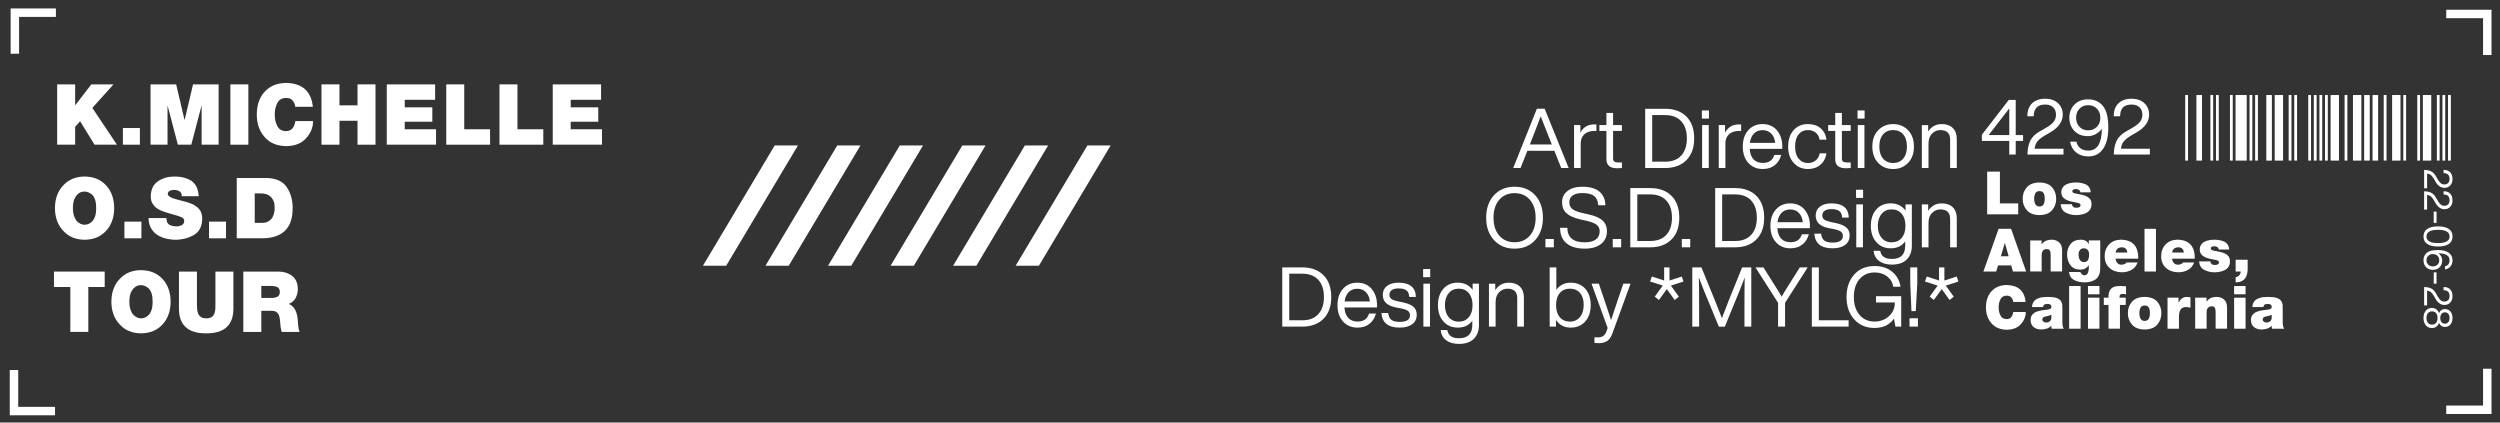 <?xml version="1.0" encoding="UTF-8"?>
<svg id="uuid-c2258de2-4ffd-4943-9711-42bc5e330933" data-name="Layer 1" xmlns="http://www.w3.org/2000/svg" viewBox="0 0 1923 325.02">
  <rect x="0" y="0" width="1923" height="325.02" fill="#333333" stroke="none"/>
  <defs>
    <style>
      .uuid-817cf4ed-3841-4614-a261-f9022c495484 {
        fill: #fff;
        stroke-width: 0px;
      }

           .st4{fill:#FFFFFF;}
	.st3{fill:#FFFFFF;}
    </style>
  </defs>
  <g>
    <polygon class="st4" points="558.57 204.42 540.69 204.42 595.89 111.89 613.77 111.89 558.57 204.42"/>
    <polygon class="st4" points="606.68 204.42 588.8 204.42 644 111.89 661.88 111.89 606.68 204.42"/>
    <polygon class="st4" points="654.78 204.42 636.91 204.42 692.11 111.89 709.99 111.89 654.78 204.42"/>
    <polygon class="st4" points="702.89 204.42 685.01 204.42 740.22 111.89 758.09 111.89 702.89 204.42"/>
    <polygon class="st4" points="751 204.42 733.12 204.42 788.32 111.89 806.2 111.89 751 204.42"/>
    <polygon class="st4" points="799.11 204.42 781.23 204.42 836.43 111.89 854.31 111.89 799.11 204.42"/>
  </g>
  <polygon class="uuid-817cf4ed-3841-4614-a261-f9022c495484" points="43 6.5 43 13 14.68 13 14.68 41.32 8.18 41.32 8.18 6.5 43 6.5"/>
  <polygon class="uuid-817cf4ed-3841-4614-a261-f9022c495484" points="1881.65 7.5 1881.65 14 1909.97 14 1909.97 42.32 1916.47 42.32 1916.47 7.5 1881.65 7.5"/>
  <polygon class="uuid-817cf4ed-3841-4614-a261-f9022c495484" points="42.33 319.44 42.33 312.95 14.01 312.95 14.01 284.62 7.51 284.62 7.51 319.44 42.33 319.44"/>
  <polygon class="uuid-817cf4ed-3841-4614-a261-f9022c495484" points="1881.65 318.44 1881.65 311.95 1909.97 311.95 1909.97 283.62 1916.47 283.62 1916.47 318.44 1881.65 318.44"/>
  <g>
    <rect class="uuid-817cf4ed-3841-4614-a261-f9022c495484" x="1680.87" y="73.09" width="2.15" height="50.44"/>
    <rect class="uuid-817cf4ed-3841-4614-a261-f9022c495484" x="1689.48" y="73.09" width="4.3" height="50.44"/>
    <rect class="uuid-817cf4ed-3841-4614-a261-f9022c495484" x="1700.23" y="73.09" width="2.15" height="50.44"/>
    <rect class="uuid-817cf4ed-3841-4614-a261-f9022c495484" x="1704.53" y="73.09" width="2.15" height="50.44"/>
    <rect class="uuid-817cf4ed-3841-4614-a261-f9022c495484" x="1715.28" y="73.09" width="2.15" height="50.44"/>
    <rect class="uuid-817cf4ed-3841-4614-a261-f9022c495484" x="1719.58" y="73.09" width="8.6" height="50.44"/>
    <rect class="uuid-817cf4ed-3841-4614-a261-f9022c495484" x="1730.34" y="73.09" width="2.15" height="50.44"/>
    <rect class="uuid-817cf4ed-3841-4614-a261-f9022c495484" x="1734.64" y="73.09" width="2.15" height="50.44"/>
    <rect class="uuid-817cf4ed-3841-4614-a261-f9022c495484" x="1743.24" y="73.09" width="4.3" height="50.44"/>
    <rect class="uuid-817cf4ed-3841-4614-a261-f9022c495484" x="1749.69" y="73.09" width="6.45" height="50.44"/>
    <rect class="uuid-817cf4ed-3841-4614-a261-f9022c495484" x="1760.44" y="73.09" width="2.15" height="50.44"/>
    <rect class="uuid-817cf4ed-3841-4614-a261-f9022c495484" x="1764.74" y="73.09" width="2.15" height="50.44"/>
    <rect class="uuid-817cf4ed-3841-4614-a261-f9022c495484" x="1775.5" y="73.09" width="2.15" height="50.44"/>
    <rect class="uuid-817cf4ed-3841-4614-a261-f9022c495484" x="1779.8" y="73.09" width="2.15" height="50.44"/>
    <rect class="uuid-817cf4ed-3841-4614-a261-f9022c495484" x="1784.1" y="73.09" width="2.15" height="50.44"/>
    <rect class="uuid-817cf4ed-3841-4614-a261-f9022c495484" x="1788.4" y="73.09" width="2.15" height="50.44"/>
    <rect class="uuid-817cf4ed-3841-4614-a261-f9022c495484" x="1792.7" y="73.09" width="6.45" height="50.44"/>
    <rect class="uuid-817cf4ed-3841-4614-a261-f9022c495484" x="1803.45" y="73.09" width="2.15" height="50.44"/>
    <rect class="uuid-817cf4ed-3841-4614-a261-f9022c495484" x="1809.91" y="73.09" width="6.45" height="50.44"/>
    <rect class="uuid-817cf4ed-3841-4614-a261-f9022c495484" x="1818.51" y="73.09" width="4.3" height="50.44"/>
    <rect class="uuid-817cf4ed-3841-4614-a261-f9022c495484" x="1824.96" y="73.09" width="4.3" height="50.44"/>
    <rect class="uuid-817cf4ed-3841-4614-a261-f9022c495484" x="1833.56" y="73.09" width="2.15" height="50.44"/>
    <rect class="uuid-817cf4ed-3841-4614-a261-f9022c495484" x="1840.01" y="73.09" width="6.45" height="50.44"/>
    <rect class="uuid-817cf4ed-3841-4614-a261-f9022c495484" x="1848.62" y="73.09" width="2.15" height="50.44"/>
    <rect class="uuid-817cf4ed-3841-4614-a261-f9022c495484" x="1859.37" y="73.09" width="2.15" height="50.44"/>
    <rect class="uuid-817cf4ed-3841-4614-a261-f9022c495484" x="1863.67" y="73.09" width="6.45" height="50.44"/>
    <rect class="uuid-817cf4ed-3841-4614-a261-f9022c495484" x="1874.42" y="73.09" width="2.15" height="50.44"/>
    <rect class="uuid-817cf4ed-3841-4614-a261-f9022c495484" x="1878.72" y="73.09" width="2.15" height="50.44"/>
    <rect class="uuid-817cf4ed-3841-4614-a261-f9022c495484" x="1883.03" y="73.09" width="2.15" height="50.44"/>
  </g>
  <g>
    <path class="st3" d="M43.97,64.9h13.83v16h.12l12.33-16h17.07l-16.3,18.09,18.94,28.31h-17.25l-11.1-18.06-3.81,4.35v13.71h-13.83v-46.4Z"/>
    <path class="st3" d="M94.53,98.48h13.07v12.82h-13.07v-12.82Z"/>
    <path class="st3" d="M115.79,64.9h19.71l6.43,27.3h.12l6.43-27.3h19.68v46.4h-13.07v-29.77h-.15l-7.79,29.77h-10.34l-7.82-29.77h-.12v29.77h-13.07v-46.4Z"/>
    <path class="st3" d="M177.21,64.9h13.83v46.4h-13.83v-46.4Z"/>
    <path class="st3" d="M227.15,82.18c-.04-.49-.16-1.12-.37-1.91-.25-.74-.63-1.47-1.14-2.2-.49-.83-1.21-1.51-2.15-2.04-.92-.47-2.11-.7-3.57-.7-3.15.08-5.38,1.43-6.67,4.04-1.31,2.55-1.95,5.45-1.91,8.72-.04,3.27.59,6.17,1.91,8.72,1.29,2.65,3.52,4,6.67,4.04,2.3,0,4.02-.75,5.17-2.26,1.09-1.44,1.79-3.27,2.12-5.47h13.62c-.04,4.88-1.8,9.25-5.29,13.1-3.48,4-8.57,6.06-15.25,6.18-7.26-.08-12.86-2.44-16.82-7.08-3.98-4.51-5.96-10.25-5.96-17.23.04-7.45,2.11-13.34,6.21-17.68,4.04-4.38,9.56-6.59,16.57-6.63,12.34.34,19.12,6.47,20.35,18.39h-13.5Z"/>
    <path class="st3" d="M247.28,64.9h13.84v16.13h13.88v-16.13h13.83v46.4h-13.83v-18.41h-13.88v18.41h-13.84v-46.4Z"/>
    <path class="st3" d="M297.5,64.9h37.19v11.87h-23.35v5.81h21.2v11.04h-21.2v5.81h24.06v11.87h-37.89v-46.4Z"/>
    <path class="st3" d="M343.26,64.9h13.83v34.53h19.88v11.87h-33.71v-46.4Z"/>
    <path class="st3" d="M384.2,64.9h13.83v34.53h19.88v11.87h-33.71v-46.4Z"/>
    <path class="st3" d="M425.15,64.9h37.19v11.87h-23.35v5.81h21.2v11.04h-21.2v5.81h24.06v11.87h-37.89v-46.4Z"/>
    <path class="st3" d="M42.26,160.1c.04-7.24,2.16-13.07,6.37-17.49,4.06-4.46,9.53-6.74,16.42-6.82,6.97.08,12.49,2.36,16.57,6.82,4.1,4.42,6.17,10.25,6.21,17.49-.04,7.19-2.11,13-6.21,17.42-4.08,4.51-9.6,6.8-16.57,6.89-6.89-.08-12.36-2.38-16.42-6.89-4.2-4.42-6.32-10.23-6.37-17.42ZM56.09,160.1c0,2.53.32,4.61.95,6.27.59,1.68,1.35,2.99,2.28,3.95,1.93,1.74,3.84,2.59,5.72,2.55.88,0,1.87-.19,2.95-.57,1.05-.4,2.01-1.06,2.89-1.97.94-.96,1.7-2.27,2.28-3.95.55-1.66.83-3.74.83-6.27s-.28-4.76-.83-6.46c-.57-1.7-1.33-2.98-2.28-3.85-1.97-1.7-3.92-2.51-5.85-2.45-.88,0-1.83.15-2.83.45-1.01.38-1.97,1.05-2.89,2-.43.45-.83.98-1.2,1.59-.39.64-.75,1.39-1.08,2.26-.64,1.7-.95,3.85-.95,6.46Z"/>
    <path class="st3" d="M95.7,170.48h13.07v12.82h-13.07v-12.82Z"/>
    <path class="st3" d="M128.01,167.71c0,1.17.16,2.18.49,3.05.59,1.34,1.59,2.23,2.99,2.67,1.33.47,2.7.7,4.1.7,1.29.04,2.62-.23,4-.83,1.36-.61,2.06-1.75,2.1-3.4.04-1.16-.61-2.09-1.97-2.79-1.42-.66-4.1-1.5-8.06-2.54-1.86-.51-3.68-1.07-5.46-1.68-1.86-.61-3.54-1.4-5.04-2.35-1.52-.95-2.76-2.21-3.71-3.78-.99-1.46-1.49-3.34-1.49-5.65.08-5.37,1.97-9.29,5.66-11.74,3.52-2.39,7.68-3.59,12.48-3.59,5.02-.04,9.34,1.03,12.97,3.23,3.52,2.34,5.45,6.3,5.78,11.88h-13.11c.16-1.72-.38-2.95-1.63-3.69-1.23-.76-2.59-1.13-4.09-1.13-1.03,0-2.08.19-3.17.57-.49.21-.91.52-1.26.92-.37.42-.55.96-.55,1.62.08.78.52,1.43,1.32,1.94.76.57,1.74,1.07,2.95,1.49,2.56.78,5.49,1.59,8.77,2.41,1.75.44,3.42.98,5.01,1.62,1.57.61,3,1.44,4.29,2.48,1.31,1.04,2.35,2.3,3.11,3.78.7,1.57,1.05,3.41,1.05,5.52-.13,5.95-2.35,10.1-6.68,12.47-4.26,2.39-9.09,3.57-14.48,3.52-1.34,0-3.09-.2-5.27-.6-2.19-.38-4.42-1.13-6.68-2.25-2.24-1.14-4.13-2.84-5.67-5.08-1.57-2.16-2.41-5.08-2.54-8.76h13.8Z"/>
    <path class="st3" d="M160.77,170.48h13.07v12.82h-13.07v-12.82Z"/>
    <path class="st3" d="M182.1,136.9h22.73c7.42.13,12.69,2.51,15.81,7.14,3.02,4.59,4.5,9.92,4.46,16,.11,15.21-7.55,22.97-22.98,23.26h-20.02v-46.4ZM195.93,171.43h5.42c2.2,0,3.94-.41,5.23-1.24,1.31-.83,2.31-1.83,2.99-2.99.66-1.21,1.12-2.47,1.39-3.79.21-1.34.31-2.53.31-3.57,0-.83-.06-1.86-.19-3.09-.21-1.21-.69-2.42-1.45-3.63-.72-1.23-1.82-2.28-3.29-3.15-1.48-.81-3.47-1.21-5.97-1.21h-4.43v22.67Z"/>
    <path class="st3" d="M54.09,220.76h-12.58v-11.87h39.02v11.87h-12.6v34.53h-13.83v-34.53Z"/>
    <path class="st3" d="M85.67,232.1c.04-7.24,2.16-13.07,6.37-17.49,4.06-4.46,9.53-6.74,16.42-6.82,6.97.08,12.49,2.36,16.57,6.82,4.1,4.42,6.17,10.25,6.21,17.49-.04,7.19-2.11,13-6.21,17.42-4.08,4.51-9.6,6.8-16.57,6.89-6.89-.08-12.36-2.38-16.42-6.89-4.2-4.42-6.32-10.23-6.37-17.42ZM99.51,232.1c0,2.53.32,4.61.95,6.27.59,1.68,1.35,2.99,2.28,3.95,1.93,1.74,3.84,2.59,5.72,2.55.88,0,1.87-.19,2.95-.57,1.05-.4,2.01-1.06,2.89-1.97.94-.96,1.7-2.27,2.28-3.95.55-1.66.83-3.74.83-6.27s-.28-4.76-.83-6.46c-.57-1.7-1.33-2.98-2.28-3.85-1.97-1.7-3.92-2.51-5.85-2.45-.88,0-1.83.15-2.83.45-1.01.38-1.97,1.05-2.89,2-.43.45-.83.98-1.2,1.59-.39.64-.75,1.39-1.08,2.26-.64,1.7-.95,3.85-.95,6.46Z"/>
    <path class="st3" d="M179.52,237.39c0,12.72-6.97,19.07-20.92,19.02-13.96.04-20.95-6.31-20.95-19.04v-28.47h13.84v25.29c0,1.19.04,2.38.13,3.59.09,1.25.36,2.43.82,3.53.44,1.04,1.15,1.88,2.14,2.54.99.68,2.35,1.02,4.11,1.02s3.12-.34,4.11-1.02c.94-.66,1.62-1.5,2.04-2.54.44-1.1.7-2.28.79-3.53.04-1.21.07-2.4.07-3.59v-25.29h13.83v28.49Z"/>
    <path class="st3" d="M187.17,208.9h26.95c4.15,0,7.66,1.1,10.55,3.3,2.87,2.22,4.34,5.54,4.43,9.97,0,2.46-.54,4.77-1.62,6.95-1.19,2.12-2.96,3.67-5.33,4.67,3.98,1.69,6.25,5.55,6.82,11.58.08.55.14,1.26.19,2.13.08.87.14,1.8.19,2.79.16,2.09.54,3.77,1.14,5.01h-13.86c-.61-2.35-.98-4.74-1.11-7.15-.04-1.15-.16-2.28-.36-3.4-.17-1.04-.48-1.99-.92-2.86-.42-.87-1.05-1.56-1.9-2.07-.85-.49-2.01-.73-3.47-.73h-7.86v16.22h-13.84v-46.4ZM201.01,229.18h7.75c1.51.04,2.94-.22,4.3-.79,1.42-.55,2.16-1.83,2.2-3.84,0-1.5-.49-2.64-1.48-3.43-1.12-.78-3.06-1.17-5.84-1.17h-6.93v9.24Z"/>
  </g>
  <g>
    <path class="uuid-817cf4ed-3841-4614-a261-f9022c495484" d="M1528.54,132.01h9.79v24.44h14.07v8.4h-23.86v-32.84Z"/>
    <path class="uuid-817cf4ed-3841-4614-a261-f9022c495484" d="M1581.61,152.91c0,3.4-1.04,6.31-3.11,8.73-2.06,2.48-5.32,3.75-9.77,3.81-4.4-.06-7.64-1.33-9.73-3.82-2.13-2.43-3.18-5.34-3.13-8.74-.04-3.44,1-6.36,3.13-8.76,2.09-2.44,5.33-3.69,9.73-3.75,4.46.06,7.71,1.31,9.77,3.75,2.07,2.4,3.11,5.32,3.11,8.77ZM1572.81,152.91c0-.65-.03-1.33-.09-2.05-.09-.71-.29-1.34-.58-1.89-.28-.6-.68-1.09-1.19-1.46-.58-.34-1.31-.52-2.2-.52s-1.54.17-2.06.52c-.58.38-1,.86-1.29,1.46-.51,1.23-.75,2.54-.72,3.94,0,.62.06,1.26.19,1.94.09.67.27,1.32.54,1.94.28.62.71,1.1,1.29,1.46.51.41,1.2.61,2.06.61s1.62-.2,2.2-.61c.51-.36.91-.85,1.19-1.46.48-1.26.71-2.55.68-3.87Z"/>
    <path class="uuid-817cf4ed-3841-4614-a261-f9022c495484" d="M1600.18,147.93c-.06-.81-.4-1.41-1.02-1.81-.63-.47-1.35-.71-2.17-.71-.72,0-1.38.11-1.97.32-.66.25-.99.77-.99,1.53,0,.3.12.54.37.72.23.23.47.4.71.52.44.15.96.27,1.56.36.61.14,1.27.26,1.97.38,1.5.24,3.04.61,4.63,1.1,1.52.44,2.81,1.17,3.86,2.21.54.5.96,1.11,1.26,1.85.26.74.39,1.62.39,2.64,0,1.64-.35,2.99-1.04,4.03-.69,1.11-1.62,1.98-2.77,2.62-2.45,1.19-5.17,1.78-8.15,1.75-2.91,0-5.55-.64-7.91-1.93-2.35-1.28-3.63-3.44-3.86-6.47h8.67c.06.82.43,1.52,1.1,2.09.49.46,1.31.69,2.44.69.64,0,1.31-.14,2.02-.43.67-.27,1.02-.74,1.05-1.42s-.26-1.18-.88-1.53c-.67-.33-2.05-.67-4.13-1.01-3.43-.58-5.92-1.49-7.46-2.72-1.53-1.18-2.29-2.78-2.29-4.79,0-1.5.36-2.75,1.09-3.75.7-1.02,1.61-1.79,2.73-2.31,1.12-.58,2.34-.98,3.64-1.19,1.24-.21,2.46-.31,3.66-.31,2.71-.04,5.24.43,7.59,1.42,1.12.53,2.03,1.29,2.73,2.3.7.99,1.08,2.27,1.15,3.83h-8.01Z"/>
    <path class="uuid-817cf4ed-3841-4614-a261-f9022c495484" d="M1537.35,176.01h9.57l11.6,32.84h-10.16l-1.33-4.69h-10.12l-1.44,4.69h-9.84l11.71-32.84ZM1545.05,197.14l-2.85-10.15h-.09l-3.07,10.15h6Z"/>
    <path class="uuid-817cf4ed-3841-4614-a261-f9022c495484" d="M1561.62,184.97h8.77v3.03h.09c1.61-2.41,4.2-3.62,7.76-3.62,2.16,0,4.01.66,5.57,1.98,1.54,1.32,2.32,3.35,2.35,6.11v16.37h-8.8v-12.53c.03-1.41-.13-2.55-.49-3.42-.38-.85-1.25-1.28-2.63-1.28-.86-.03-1.68.25-2.46.83-.38.3-.7.76-.96,1.37-.25.65-.38,1.45-.38,2.41v12.62h-8.8v-23.88Z"/>
    <path class="uuid-817cf4ed-3841-4614-a261-f9022c495484" d="M1615.51,205.79c0,1.17-.1,2.41-.3,3.72-.25,1.31-.78,2.55-1.61,3.72-.77,1.12-1.97,2.03-3.61,2.73-1.64.78-3.8,1.18-6.5,1.21-2.83.03-5.41-.51-7.74-1.61-2.38-1.08-3.82-3.19-4.33-6.34h8.73c.13.25.3.53.5.82.29.43.66.81,1.11,1.14.45.37.94.57,1.48.6.71-.03,1.31-.23,1.79-.61.44-.39.79-.86,1.07-1.42.41-1.23.61-2.38.61-3.46v-2.2h-.09c-1.5,2.17-3.62,3.28-6.38,3.32-3.47-.04-6.03-1.2-7.68-3.46-1.69-2.22-2.54-4.95-2.54-8.2s.89-5.9,2.67-8.04c1.72-2.17,4.28-3.29,7.68-3.35,1.38,0,2.64.25,3.77.76,1.14.58,1.96,1.49,2.47,2.72h.09v-2.9h8.8v20.82ZM1598.82,195.74c0,.65.08,1.32.23,2.03.12.72.34,1.35.65,1.89.61,1.26,1.73,1.91,3.36,1.94.89,0,1.59-.2,2.1-.58.54-.35.93-.81,1.14-1.4.45-1.19.66-2.49.63-3.92,0-1.38-.33-2.5-1-3.35-.67-.87-1.7-1.32-3.11-1.35-1.34.03-2.34.5-3.01,1.4-.67.92-1,2.03-1,3.35Z"/>
    <path class="uuid-817cf4ed-3841-4614-a261-f9022c495484" d="M1627.28,198.96c.15,1.35.61,2.45,1.37,3.3.73.9,1.82,1.35,3.26,1.35.78,0,1.52-.16,2.23-.47.7-.27,1.24-.68,1.6-1.24h8.52c-.96,2.58-2.54,4.48-4.73,5.7-2.18,1.23-4.65,1.84-7.42,1.84-3.85-.03-6.99-1.12-9.4-3.28-2.52-2.14-3.79-5.2-3.82-9.19.03-3.59,1.18-6.59,3.44-8.98,2.25-2.35,5.26-3.56,9.02-3.62,9.03.12,13.5,4.98,13.42,14.58h-17.47ZM1636.31,194.24c-.03-1.14-.41-2.1-1.14-2.87-.74-.77-1.74-1.15-3-1.15-2.8.03-4.42,1.37-4.85,4.02h8.99Z"/>
    <path class="uuid-817cf4ed-3841-4614-a261-f9022c495484" d="M1649.56,176.01h8.8v32.84h-8.8v-32.84Z"/>
    <path class="uuid-817cf4ed-3841-4614-a261-f9022c495484" d="M1670.74,198.96c.15,1.35.61,2.45,1.37,3.3.73.9,1.82,1.35,3.26,1.35.78,0,1.52-.16,2.23-.47.7-.27,1.24-.68,1.6-1.24h8.52c-.96,2.58-2.54,4.48-4.73,5.7-2.18,1.23-4.65,1.84-7.42,1.84-3.85-.03-6.99-1.12-9.4-3.28-2.52-2.14-3.79-5.2-3.82-9.19.03-3.59,1.18-6.59,3.44-8.98,2.25-2.35,5.26-3.56,9.02-3.62,9.03.12,13.5,4.98,13.42,14.58h-17.47ZM1679.77,194.24c-.03-1.14-.41-2.1-1.14-2.87-.74-.77-1.74-1.15-3-1.15-2.8.03-4.42,1.37-4.85,4.02h8.99Z"/>
    <path class="uuid-817cf4ed-3841-4614-a261-f9022c495484" d="M1706.67,191.93c-.06-.81-.4-1.41-1.02-1.81-.63-.47-1.35-.71-2.17-.71-.72,0-1.38.11-1.97.32-.66.26-.99.77-.99,1.53,0,.3.12.54.37.72.23.23.47.4.71.52.44.15.96.27,1.56.36.61.14,1.27.26,1.97.38,1.5.24,3.04.61,4.63,1.11,1.52.44,2.81,1.17,3.86,2.21.54.5.96,1.11,1.26,1.85.26.74.39,1.62.39,2.64,0,1.64-.35,2.99-1.04,4.03-.69,1.11-1.62,1.98-2.77,2.62-2.45,1.19-5.17,1.78-8.15,1.75-2.91,0-5.55-.64-7.91-1.93-2.35-1.28-3.63-3.44-3.86-6.47h8.67c.06.82.43,1.52,1.1,2.09.49.46,1.31.69,2.44.69.64,0,1.31-.14,2.02-.43.67-.27,1.02-.74,1.05-1.42s-.26-1.18-.88-1.53c-.67-.33-2.05-.67-4.13-1.01-3.43-.58-5.92-1.49-7.46-2.72-1.53-1.18-2.29-2.78-2.29-4.78,0-1.5.36-2.75,1.09-3.75.7-1.02,1.61-1.79,2.73-2.31,1.12-.58,2.34-.98,3.64-1.19,1.24-.21,2.46-.31,3.66-.31,2.71-.04,5.24.43,7.59,1.42,1.12.53,2.03,1.29,2.73,2.3.7.99,1.08,2.27,1.15,3.83h-8.01Z"/>
    <path class="uuid-817cf4ed-3841-4614-a261-f9022c495484" d="M1719.64,199.77h9.25v7.2c0,2.2-.4,4.17-1.19,5.92-.84,1.75-2.25,2.99-4.23,3.72-.8.28-1.5.44-2.13.47-.68.06-1.25.09-1.69.09v-4c1.13-.12,2.06-.59,2.8-1.42.71-.8,1.09-1.77,1.15-2.91h-3.95v-9.07Z"/>
    <path class="uuid-817cf4ed-3841-4614-a261-f9022c495484" d="M1548.57,232.24c-.03-.35-.12-.8-.26-1.35-.17-.53-.44-1.04-.81-1.55-.35-.58-.86-1.07-1.52-1.44-.65-.33-1.5-.5-2.53-.5-2.23.06-3.8,1.01-4.72,2.86-.93,1.8-1.38,3.86-1.35,6.17-.03,2.31.42,4.37,1.35,6.17.91,1.88,2.49,2.83,4.72,2.86,1.62,0,2.84-.53,3.66-1.6.77-1.02,1.27-2.31,1.5-3.87h9.64c-.03,3.46-1.28,6.55-3.74,9.27-2.47,2.83-6.06,4.29-10.79,4.38-5.13-.06-9.1-1.73-11.9-5.01-2.81-3.19-4.22-7.25-4.22-12.2.03-5.27,1.49-9.44,4.4-12.51,2.86-3.1,6.77-4.66,11.73-4.69,8.73.24,13.53,4.58,14.4,13.02h-9.55Z"/>
    <path class="uuid-817cf4ed-3841-4614-a261-f9022c495484" d="M1586.35,247.52c0,.89.06,1.81.18,2.75.12.92.42,1.78.9,2.57h-9.28c-.24-.76-.34-1.51-.31-2.25h-.09c-.99,1.06-2.12,1.8-3.41,2.2-1.35.43-2.77.65-4.26.65-2.29,0-4.18-.58-5.68-1.75-1.61-1.2-2.42-3.02-2.45-5.47,0-1.87.49-3.32,1.48-4.35.94-1.05,2.12-1.8,3.53-2.27,1.48-.49,2.97-.83,4.47-1.01s2.83-.34,4-.49c.34-.1.67-.2.97-.29.28-.09.55-.2.79-.31.49-.3.74-.81.74-1.53-.03-.82-.34-1.4-.92-1.73-.59-.31-1.28-.47-2.07-.47-1.37.03-2.27.29-2.73.78-.46.55-.7,1.1-.7,1.65h-8.49c.12-1.69.55-3.06,1.29-4.11.73-1.03,1.67-1.81,2.82-2.33,1.17-.55,2.47-.94,3.91-1.15,1.39-.15,2.77-.22,4.13-.22,2.79,0,4.97.25,6.55.76,1.57.52,2.67,1.24,3.31,2.13.67.88,1.08,1.88,1.24,2.99.06,1.12.09,2.27.09,3.44v9.82ZM1577.91,242.14c-1.19.53-2.45.91-3.77,1.15-2.15.27-3.22,1.13-3.22,2.59,0,.59.29,1.09.87,1.51.53.46,1.24.7,2.12.7,1.11,0,2.05-.32,2.8-.97.74-.62,1.14-1.54,1.2-2.77v-2.21Z"/>
    <path class="uuid-817cf4ed-3841-4614-a261-f9022c495484" d="M1591.59,220.01h8.8v32.84h-8.8v-32.84Z"/>
    <path class="uuid-817cf4ed-3841-4614-a261-f9022c495484" d="M1614.88,226.38h-8.8v-6.38h8.8v6.38ZM1606.08,228.97h8.8v23.88h-8.8v-23.88Z"/>
    <path class="uuid-817cf4ed-3841-4614-a261-f9022c495484" d="M1621.87,234.58h-3.62v-5.61h3.62c-.06-1.23.03-2.44.26-3.64.25-1.15.77-2.18,1.56-3.08.96-.97,2.04-1.6,3.26-1.89,1.21-.24,2.69-.36,4.43-.36,1.35.03,2.67.09,3.97.18v6.26c-.36-.07-.72-.16-1.08-.25-.38-.06-.75-.09-1.12-.09-1.09,0-1.84.19-2.25.56-.43.42-.62,1.18-.56,2.29h4.78v5.61h-4.45v18.26h-8.8v-18.26Z"/>
    <path class="uuid-817cf4ed-3841-4614-a261-f9022c495484" d="M1662.52,240.91c0,3.4-1.04,6.31-3.11,8.73-2.06,2.48-5.32,3.75-9.77,3.81-4.4-.06-7.64-1.33-9.73-3.82-2.13-2.43-3.18-5.34-3.13-8.74-.04-3.44,1-6.36,3.13-8.76,2.09-2.44,5.33-3.69,9.73-3.75,4.46.06,7.71,1.31,9.77,3.75,2.07,2.4,3.11,5.32,3.11,8.77ZM1653.71,240.91c0-.65-.03-1.33-.09-2.05-.09-.71-.29-1.34-.58-1.89-.28-.6-.68-1.09-1.19-1.46-.58-.34-1.31-.52-2.2-.52s-1.54.17-2.06.52c-.58.38-1,.86-1.29,1.46-.51,1.23-.75,2.54-.72,3.94,0,.62.06,1.26.19,1.94.09.68.27,1.32.54,1.94.28.62.71,1.1,1.29,1.46.51.41,1.2.61,2.06.61s1.62-.2,2.2-.61c.51-.36.91-.85,1.19-1.46.48-1.26.71-2.55.68-3.87Z"/>
    <path class="uuid-817cf4ed-3841-4614-a261-f9022c495484" d="M1667.26,228.97h8.46v3.82h.09c.71-1.44,1.59-2.54,2.63-3.3,1-.73,2.29-1.1,3.87-1.1.88,0,1.75.12,2.59.36v8.04c-.42-.18-.89-.33-1.39-.45-.51-.09-1.2-.13-2.09-.13-3.54-.06-5.33,2.34-5.35,7.21v9.43h-8.8v-23.88Z"/>
    <path class="uuid-817cf4ed-3841-4614-a261-f9022c495484" d="M1688.51,228.97h8.77v3.03h.09c1.61-2.41,4.2-3.62,7.76-3.62,2.16,0,4.01.66,5.57,1.98,1.54,1.32,2.32,3.35,2.35,6.11v16.37h-8.8v-12.53c.03-1.41-.13-2.55-.49-3.42-.38-.85-1.25-1.28-2.63-1.28-.86-.03-1.68.25-2.46.83-.38.3-.7.76-.96,1.37-.25.65-.38,1.45-.38,2.41v12.62h-8.8v-23.88Z"/>
    <path class="uuid-817cf4ed-3841-4614-a261-f9022c495484" d="M1727.29,226.38h-8.8v-6.38h8.8v6.38ZM1718.49,228.97h8.8v23.88h-8.8v-23.88Z"/>
    <path class="uuid-817cf4ed-3841-4614-a261-f9022c495484" d="M1755.84,247.52c0,.89.06,1.81.18,2.75.12.92.42,1.78.9,2.57h-9.28c-.24-.76-.34-1.51-.31-2.25h-.09c-.99,1.06-2.12,1.8-3.41,2.2-1.35.43-2.77.65-4.26.65-2.29,0-4.18-.58-5.68-1.75-1.61-1.2-2.42-3.02-2.45-5.47,0-1.87.49-3.32,1.48-4.35.94-1.05,2.12-1.8,3.53-2.27,1.48-.49,2.97-.83,4.47-1.01s2.83-.34,4-.49c.34-.1.67-.2.97-.29.28-.09.55-.2.79-.31.49-.3.74-.81.74-1.53-.03-.82-.34-1.4-.92-1.73-.59-.31-1.28-.47-2.07-.47-1.37.03-2.27.29-2.73.78-.46.55-.7,1.1-.7,1.65h-8.49c.12-1.69.55-3.06,1.29-4.11.73-1.03,1.67-1.81,2.82-2.33,1.17-.55,2.47-.94,3.91-1.15,1.39-.15,2.77-.22,4.13-.22,2.79,0,4.97.25,6.55.76,1.57.52,2.67,1.24,3.31,2.13.67.88,1.08,1.88,1.24,2.99.06,1.12.09,2.27.09,3.44v9.82ZM1747.4,242.14c-1.19.53-2.45.91-3.77,1.15-2.15.27-3.22,1.13-3.22,2.59,0,.59.29,1.09.87,1.51.53.46,1.24.7,2.12.7,1.11,0,2.05-.32,2.8-.97.74-.62,1.14-1.54,1.2-2.77v-2.21Z"/>
  </g>
  <g>
    <path class="uuid-817cf4ed-3841-4614-a261-f9022c495484" d="M1550.49,103.91h5.66v4.48h-5.66v10.5h-4.96v-10.5h-21.06v-4.78l20.65-26.73h5.37v27.02ZM1545.54,103.91v-20.53l-15.87,20.53h15.87Z"/>
    <path class="uuid-817cf4ed-3841-4614-a261-f9022c495484" d="M1565.07,114.41h22.18v4.48h-27.73l.12-2.3c.24-3.46,1.02-6.43,2.36-8.91,1.34-2.48,3.6-4.64,6.79-6.49l5.31-3.07c2.67-1.57,4.57-3.11,5.69-4.6,1.12-1.49,1.68-3.3,1.68-5.43,0-2.32-.74-4.18-2.21-5.58-1.48-1.4-3.51-2.09-6.11-2.09-5.86,0-8.79,3.01-8.79,9.03h-4.9c-.04-4.29,1.16-7.61,3.6-9.97,2.44-2.36,5.84-3.54,10.21-3.54,3.97,0,7.2,1.12,9.68,3.36,2.48,2.32,3.72,5.25,3.72,8.79,0,5.43-3.19,9.99-9.56,13.69l-4.48,2.6c-2.6,1.57-4.46,3.1-5.61,4.57-1.14,1.47-1.79,3.29-1.95,5.46Z"/>
    <path class="uuid-817cf4ed-3841-4614-a261-f9022c495484" d="M1615.45,79.37c2.28,1.85,3.89,4.3,4.84,7.35.94,3.05,1.42,6.87,1.42,11.48,0,6.92-1.33,12.34-3.98,16.25-2.66,3.92-6.44,5.87-11.36,5.87-3.78,0-6.9-1-9.38-3.01-2.48-2.01-4.03-4.78-4.66-8.32h4.84c.47,2.2,1.5,3.89,3.1,5.07,1.59,1.18,3.63,1.77,6.11,1.77,6.8,0,10.27-5.6,10.38-16.81-1.14,1.69-2.71,3.07-4.69,4.13-1.99,1.06-3.98,1.59-5.99,1.59-4.41,0-7.89-1.34-10.44-4.01-2.6-2.67-3.89-6.06-3.89-10.15s1.32-7.51,3.95-10.15c2.6-2.67,6.1-4.01,10.5-4.01,3.66,0,6.75.98,9.26,2.95ZM1599.52,97.54c1.69,1.81,3.91,2.71,6.67,2.71s4.96-.9,6.73-2.71c1.77-1.77,2.66-4.09,2.66-6.96s-.88-5.17-2.66-7.02c-1.77-1.77-4.01-2.66-6.73-2.66s-4.98.91-6.67,2.71c-1.73,1.85-2.6,4.17-2.6,6.96s.87,5.11,2.6,6.96Z"/>
    <path class="uuid-817cf4ed-3841-4614-a261-f9022c495484" d="M1631.5,114.41h22.18v4.48h-27.73l.12-2.3c.24-3.46,1.02-6.43,2.36-8.91,1.34-2.48,3.6-4.64,6.79-6.49l5.31-3.07c2.67-1.57,4.57-3.11,5.69-4.6,1.12-1.49,1.68-3.3,1.68-5.43,0-2.32-.74-4.18-2.21-5.58-1.48-1.4-3.51-2.09-6.11-2.09-5.86,0-8.79,3.01-8.79,9.03h-4.9c-.04-4.29,1.16-7.61,3.6-9.97,2.44-2.36,5.84-3.54,10.21-3.54,3.97,0,7.2,1.12,9.68,3.36,2.48,2.32,3.72,5.25,3.72,8.79,0,5.43-3.19,9.99-9.56,13.69l-4.48,2.6c-2.6,1.57-4.46,3.1-5.61,4.57-1.14,1.47-1.79,3.29-1.95,5.46Z"/>
  </g>
  <g>
    <path class="uuid-817cf4ed-3841-4614-a261-f9022c495484" d="M1206.6,129.23h-5.7l-5.31-13.25h-20.74l-5.25,13.25h-5.63l18.18-45.57h6.02l18.43,45.57ZM1176.97,110.61l-.19.51h16.9l-.26-.58c-1.07-2.6-3.84-9.62-8.32-21.06-3.03,8.11-5.74,15.15-8.13,21.12Z"/>
    <path class="uuid-817cf4ed-3841-4614-a261-f9022c495484" d="M1226.25,95.7c.85,0,1.43.02,1.73.06v4.93h-1.28c-3.41,0-6.07.84-7.97,2.53-1.9,1.69-2.85,4.09-2.85,7.2v18.82h-5.12v-33.02h4.86v5.82c2.22-4.22,5.76-6.34,10.62-6.34Z"/>
    <path class="uuid-817cf4ed-3841-4614-a261-f9022c495484" d="M1247.56,96.21v4.48h-6.78v21.44c0,1.88,1.26,2.82,3.78,2.82h3.01v4.29c-1.41.13-2.62.19-3.65.19-5.5,0-8.26-2.28-8.26-6.85v-21.89h-5.44v-4.48h5.44v-9.34h5.12v9.34h6.78Z"/>
    <path class="uuid-817cf4ed-3841-4614-a261-f9022c495484" d="M1265.48,83.67h15.36c6.91,0,12.37,2.01,16.38,6.02,3.97,4.01,5.95,9.6,5.95,16.77s-1.98,12.65-5.95,16.7c-4.05,4.05-9.52,6.08-16.38,6.08h-15.36v-45.57ZM1270.86,124.37h9.98c5.38,0,9.5-1.58,12.38-4.74,2.88-3.16,4.32-7.55,4.32-13.18s-1.44-10.03-4.32-13.18-7.01-4.74-12.38-4.74h-9.98v35.84Z"/>
    <path class="uuid-817cf4ed-3841-4614-a261-f9022c495484" d="M1314.51,91.22h-5.44v-6.27h5.44v6.27ZM1314.38,129.23h-5.12v-33.02h5.12v33.02Z"/>
    <path class="uuid-817cf4ed-3841-4614-a261-f9022c495484" d="M1337.55,95.7c.85,0,1.43.02,1.73.06v4.93h-1.28c-3.41,0-6.07.84-7.97,2.53-1.9,1.69-2.85,4.09-2.85,7.2v18.82h-5.12v-33.02h4.86v5.82c2.22-4.22,5.76-6.34,10.62-6.34Z"/>
    <path class="uuid-817cf4ed-3841-4614-a261-f9022c495484" d="M1370.95,112.72v1.79h-25.09c.26,3.58,1.26,6.28,3.01,8.1,1.75,1.81,4.14,2.72,7.17,2.72,4.57,0,7.49-2.05,8.77-6.14h5.31c-.9,3.33-2.56,5.96-4.99,7.9-2.43,1.94-5.5,2.91-9.22,2.91-4.57,0-8.26-1.56-11.07-4.67-2.86-3.11-4.29-7.32-4.29-12.61s1.41-9.39,4.22-12.54c2.77-3.16,6.44-4.74,11.01-4.74s8.45,1.64,11.14,4.93c2.69,3.29,4.03,7.4,4.03,12.35ZM1355.79,100.11c-2.69,0-4.89.84-6.59,2.53-1.71,1.69-2.77,4.11-3.2,7.26h19.46c-.26-2.9-1.24-5.26-2.94-7.07-1.71-1.81-3.95-2.72-6.72-2.72Z"/>
    <path class="uuid-817cf4ed-3841-4614-a261-f9022c495484" d="M1390.73,130c-4.57,0-8.26-1.58-11.07-4.74-2.82-3.16-4.22-7.34-4.22-12.54s1.41-9.49,4.22-12.61c2.73-3.11,6.42-4.67,11.07-4.67,3.92,0,7.15,1.07,9.66,3.2,2.52,2.13,4.03,5.06,4.54,8.77h-5.31c-.38-2.35-1.4-4.16-3.04-5.44-1.64-1.28-3.59-1.92-5.86-1.92-3.03,0-5.44,1.1-7.23,3.3-1.79,2.2-2.69,5.32-2.69,9.38s.91,7.13,2.72,9.34,4.21,3.33,7.2,3.33c2.26,0,4.22-.66,5.89-1.98,1.66-1.32,2.69-3.16,3.07-5.5h5.25c-.55,3.71-2.12,6.66-4.7,8.83-2.58,2.18-5.75,3.26-9.5,3.26Z"/>
    <path class="uuid-817cf4ed-3841-4614-a261-f9022c495484" d="M1423.56,96.21v4.48h-6.78v21.44c0,1.88,1.26,2.82,3.78,2.82h3.01v4.29c-1.41.13-2.62.19-3.65.19-5.5,0-8.26-2.28-8.26-6.85v-21.89h-5.44v-4.48h5.44v-9.34h5.12v9.34h6.78Z"/>
    <path class="uuid-817cf4ed-3841-4614-a261-f9022c495484" d="M1434.25,91.22h-5.44v-6.27h5.44v6.27ZM1434.12,129.23h-5.12v-33.02h5.12v33.02Z"/>
    <path class="uuid-817cf4ed-3841-4614-a261-f9022c495484" d="M1467.72,125.27c-3.03,3.16-6.87,4.74-11.52,4.74s-8.49-1.58-11.52-4.74c-2.99-3.11-4.48-7.3-4.48-12.54s1.49-9.43,4.48-12.54c3.03-3.16,6.87-4.74,11.52-4.74s8.49,1.58,11.52,4.74c2.99,3.12,4.48,7.3,4.48,12.54s-1.49,9.43-4.48,12.54ZM1448.46,122c1.92,2.26,4.5,3.39,7.74,3.39s5.82-1.13,7.74-3.39c1.92-2.22,2.88-5.31,2.88-9.28s-.96-7.12-2.88-9.34c-1.92-2.22-4.5-3.33-7.74-3.33s-5.82,1.11-7.74,3.33c-1.92,2.22-2.88,5.33-2.88,9.34s.96,7.06,2.88,9.28Z"/>
    <path class="uuid-817cf4ed-3841-4614-a261-f9022c495484" d="M1493.51,95.44c3.67,0,6.53,1,8.58,3.01,2.05,2.01,3.07,4.82,3.07,8.45v22.34h-5.12v-21.82c0-4.91-2.52-7.36-7.55-7.36-2.39,0-4.5.9-6.34,2.69-1.83,1.79-2.75,4.39-2.75,7.81v18.69h-5.12v-33.02h4.86v4.93c2.52-3.8,5.97-5.7,10.37-5.7Z"/>
    <path class="uuid-817cf4ed-3841-4614-a261-f9022c495484" d="M1180.87,184.67c-4.01,4.4-9.3,6.59-15.87,6.59s-11.84-2.2-15.81-6.59c-4.01-4.31-6.02-10.05-6.02-17.22s2-12.88,6.02-17.28c3.97-4.35,9.24-6.53,15.81-6.53s11.86,2.18,15.87,6.53c3.97,4.44,5.95,10.2,5.95,17.28s-1.98,12.86-5.95,17.22ZM1153.23,181.21c2.94,3.41,6.87,5.12,11.78,5.12s8.83-1.71,11.78-5.12c2.94-3.37,4.42-7.96,4.42-13.76s-1.47-10.39-4.42-13.76c-2.94-3.41-6.87-5.12-11.78-5.12s-8.83,1.71-11.78,5.12c-2.94,3.37-4.42,7.96-4.42,13.76s1.47,10.39,4.42,13.76Z"/>
    <path class="uuid-817cf4ed-3841-4614-a261-f9022c495484" d="M1195.21,190.23h-6.46v-6.4h6.46v6.4Z"/>
    <path class="uuid-817cf4ed-3841-4614-a261-f9022c495484" d="M1218.96,191.26c-5.93,0-10.56-1.34-13.89-4.03-3.33-2.69-5.01-6.7-5.06-12.03h5.57c.13,7.47,4.59,11.2,13.38,11.2,3.71,0,6.56-.73,8.54-2.18,1.98-1.45,2.98-3.56,2.98-6.34,0-2.18-.82-3.87-2.46-5.09-1.64-1.22-4.51-2.27-8.61-3.17l-4.03-.9c-4.61-1.07-8.06-2.61-10.37-4.64-2.3-2.03-3.46-4.87-3.46-8.54s1.41-6.52,4.22-8.67c2.82-2.15,6.59-3.23,11.33-3.23,3.2,0,5.98.38,8.35,1.15,2.37.77,4.21,1.85,5.54,3.23,1.32,1.39,2.29,2.89,2.91,4.51.62,1.62.95,3.41.99,5.38h-5.5c-.26-3.24-1.31-5.62-3.17-7.14-1.86-1.51-4.9-2.27-9.12-2.27-3.2,0-5.66.62-7.39,1.86-1.73,1.24-2.59,2.97-2.59,5.18s.75,3.95,2.24,5.18c1.45,1.24,4.27,2.33,8.45,3.26l4.03.9c5.03,1.11,8.66,2.7,10.88,4.77,2.22,2.07,3.33,4.81,3.33,8.22,0,4.14-1.52,7.4-4.54,9.79-3.03,2.39-7.21,3.58-12.54,3.58Z"/>
    <path class="uuid-817cf4ed-3841-4614-a261-f9022c495484" d="M1246.99,190.23h-6.46v-6.4h6.46v6.4Z"/>
    <path class="uuid-817cf4ed-3841-4614-a261-f9022c495484" d="M1254.03,144.67h15.36c6.91,0,12.37,2.01,16.38,6.02,3.97,4.01,5.95,9.6,5.95,16.77s-1.98,12.65-5.95,16.7c-4.05,4.05-9.52,6.08-16.38,6.08h-15.36v-45.57ZM1259.4,185.37h9.98c5.38,0,9.5-1.58,12.38-4.74,2.88-3.16,4.32-7.55,4.32-13.18s-1.44-10.03-4.32-13.18-7.01-4.74-12.38-4.74h-9.98v35.84Z"/>
    <path class="uuid-817cf4ed-3841-4614-a261-f9022c495484" d="M1300.11,190.23h-6.46v-6.4h6.46v6.4Z"/>
    <path class="uuid-817cf4ed-3841-4614-a261-f9022c495484" d="M1319.31,144.67h15.36c6.91,0,12.37,2.01,16.38,6.02,3.97,4.01,5.95,9.6,5.95,16.77s-1.98,12.65-5.95,16.7c-4.05,4.05-9.52,6.08-16.38,6.08h-15.36v-45.57ZM1324.68,185.37h9.98c5.38,0,9.5-1.58,12.38-4.74,2.88-3.16,4.32-7.55,4.32-13.18s-1.44-10.03-4.32-13.18-7.01-4.74-12.38-4.74h-9.98v35.84Z"/>
    <path class="uuid-817cf4ed-3841-4614-a261-f9022c495484" d="M1392.2,173.72v1.79h-25.09c.26,3.58,1.26,6.28,3.01,8.1,1.75,1.81,4.14,2.72,7.17,2.72,4.57,0,7.49-2.05,8.77-6.14h5.31c-.9,3.33-2.56,5.96-4.99,7.9-2.43,1.94-5.5,2.91-9.22,2.91-4.57,0-8.26-1.56-11.07-4.67-2.86-3.11-4.29-7.32-4.29-12.61s1.41-9.39,4.22-12.54c2.77-3.16,6.44-4.74,11.01-4.74s8.45,1.64,11.14,4.93c2.69,3.29,4.03,7.4,4.03,12.35ZM1377.03,161.11c-2.69,0-4.89.84-6.59,2.53-1.71,1.69-2.77,4.11-3.2,7.26h19.46c-.26-2.9-1.24-5.26-2.94-7.07-1.71-1.81-3.95-2.72-6.72-2.72Z"/>
    <path class="uuid-817cf4ed-3841-4614-a261-f9022c495484" d="M1409.61,191c-8.83,0-13.5-3.75-14.02-11.26h5.18c.3,2.47,1.12,4.23,2.46,5.28s3.47,1.57,6.37,1.57c5.29,0,7.94-1.71,7.94-5.12,0-1.49-.54-2.62-1.63-3.39-1.09-.77-3.06-1.43-5.92-1.98l-3.07-.58c-6.87-1.28-10.3-4.52-10.3-9.73,0-2.86,1.08-5.13,3.23-6.82,2.15-1.68,5.09-2.53,8.8-2.53,8.75,0,13.23,3.65,13.44,10.94h-5.12c-.13-2.39-.85-4.07-2.18-5.06-1.32-.98-3.37-1.47-6.14-1.47-2.22,0-3.93.43-5.12,1.28-1.2.85-1.79,2.05-1.79,3.58,0,1.45.51,2.54,1.54,3.26,1.02.73,2.73,1.34,5.12,1.86l2.94.58c4.05.81,6.96,1.96,8.74,3.46,1.77,1.49,2.66,3.58,2.66,6.27,0,3.11-1.16,5.54-3.49,7.26-2.33,1.73-5.54,2.59-9.63,2.59Z"/>
    <path class="uuid-817cf4ed-3841-4614-a261-f9022c495484" d="M1433.1,152.22h-5.44v-6.27h5.44v6.27ZM1432.97,190.23h-5.12v-33.02h5.12v33.02Z"/>
    <path class="uuid-817cf4ed-3841-4614-a261-f9022c495484" d="M1465.74,162.01v-4.8h4.86v31.74c0,4.52-1.32,8.08-3.97,10.69-2.65,2.6-6.44,3.9-11.39,3.9-4.1,0-7.38-.94-9.86-2.82-2.48-1.88-3.88-4.48-4.22-7.81h5.12c.64,4.18,3.63,6.27,8.96,6.27,6.83,0,10.24-3.41,10.24-10.24v-3.2c-2.6,3.5-6.29,5.25-11.07,5.25s-8.36-1.58-11.14-4.74c-2.82-3.16-4.22-7.34-4.22-12.54s1.41-9.49,4.22-12.61c2.73-3.11,6.44-4.67,11.14-4.67s8.68,1.86,11.33,5.57ZM1455.05,186.39c3.24,0,5.82-1.13,7.74-3.39,1.92-2.26,2.88-5.35,2.88-9.28s-.96-7.02-2.88-9.28-4.5-3.39-7.74-3.39-5.77,1.15-7.71,3.46c-1.94,2.3-2.91,5.38-2.91,9.22s.97,6.91,2.91,9.22c1.94,2.3,4.51,3.46,7.71,3.46Z"/>
    <path class="uuid-817cf4ed-3841-4614-a261-f9022c495484" d="M1493.51,156.44c3.67,0,6.53,1,8.58,3.01,2.05,2.01,3.07,4.82,3.07,8.45v22.34h-5.12v-21.82c0-4.91-2.52-7.36-7.55-7.36-2.39,0-4.5.9-6.34,2.69-1.83,1.79-2.75,4.39-2.75,7.81v18.69h-5.12v-33.02h4.86v4.93c2.52-3.8,5.97-5.7,10.37-5.7Z"/>
    <path class="uuid-817cf4ed-3841-4614-a261-f9022c495484" d="M986.32,205.67h15.36c6.91,0,12.37,2.01,16.38,6.02,3.97,4.01,5.95,9.6,5.95,16.77s-1.98,12.65-5.95,16.7c-4.05,4.05-9.52,6.08-16.38,6.08h-15.36v-45.57ZM991.69,246.37h9.98c5.38,0,9.5-1.58,12.38-4.74s4.32-7.55,4.32-13.18-1.44-10.03-4.32-13.18-7.01-4.74-12.38-4.74h-9.98v35.84Z"/>
    <path class="uuid-817cf4ed-3841-4614-a261-f9022c495484" d="M1059.21,234.72v1.79h-25.09c.26,3.58,1.26,6.28,3.01,8.1,1.75,1.81,4.14,2.72,7.17,2.72,4.57,0,7.49-2.05,8.77-6.14h5.31c-.9,3.33-2.56,5.96-4.99,7.9-2.43,1.94-5.5,2.91-9.22,2.91-4.57,0-8.26-1.56-11.07-4.67-2.86-3.11-4.29-7.32-4.29-12.61s1.41-9.39,4.22-12.54c2.77-3.16,6.44-4.74,11.01-4.74s8.45,1.64,11.14,4.93c2.69,3.29,4.03,7.4,4.03,12.35ZM1044.04,222.11c-2.69,0-4.89.84-6.59,2.53-1.71,1.69-2.77,4.11-3.2,7.26h19.46c-.26-2.9-1.24-5.26-2.94-7.07-1.71-1.81-3.95-2.72-6.72-2.72Z"/>
    <path class="uuid-817cf4ed-3841-4614-a261-f9022c495484" d="M1076.62,252c-8.83,0-13.5-3.75-14.02-11.26h5.18c.3,2.47,1.12,4.24,2.46,5.28,1.34,1.05,3.47,1.57,6.37,1.57,5.29,0,7.94-1.71,7.94-5.12,0-1.49-.54-2.62-1.63-3.39-1.09-.77-3.06-1.43-5.92-1.98l-3.07-.58c-6.87-1.28-10.3-4.52-10.3-9.73,0-2.86,1.08-5.13,3.23-6.82,2.15-1.68,5.09-2.53,8.8-2.53,8.75,0,13.23,3.65,13.44,10.94h-5.12c-.13-2.39-.85-4.07-2.18-5.06-1.32-.98-3.37-1.47-6.14-1.47-2.22,0-3.93.43-5.12,1.28-1.2.85-1.79,2.05-1.79,3.58,0,1.45.51,2.54,1.54,3.26,1.02.73,2.73,1.34,5.12,1.86l2.94.58c4.05.81,6.96,1.96,8.74,3.46,1.77,1.49,2.66,3.58,2.66,6.27,0,3.12-1.16,5.54-3.49,7.26-2.33,1.73-5.54,2.59-9.63,2.59Z"/>
    <path class="uuid-817cf4ed-3841-4614-a261-f9022c495484" d="M1100.11,213.22h-5.44v-6.27h5.44v6.27ZM1099.98,251.23h-5.12v-33.02h5.12v33.02Z"/>
    <path class="uuid-817cf4ed-3841-4614-a261-f9022c495484" d="M1132.75,223.01v-4.8h4.86v31.74c0,4.52-1.32,8.08-3.97,10.69-2.65,2.6-6.44,3.9-11.39,3.9-4.1,0-7.38-.94-9.86-2.82-2.48-1.88-3.88-4.48-4.22-7.81h5.12c.64,4.18,3.63,6.27,8.96,6.27,6.83,0,10.24-3.41,10.24-10.24v-3.2c-2.6,3.5-6.29,5.25-11.07,5.25s-8.36-1.58-11.14-4.74c-2.82-3.16-4.22-7.34-4.22-12.54s1.41-9.49,4.22-12.61c2.73-3.11,6.44-4.67,11.14-4.67s8.68,1.86,11.33,5.57ZM1122.06,247.39c3.24,0,5.82-1.13,7.74-3.39,1.92-2.26,2.88-5.35,2.88-9.28s-.96-7.02-2.88-9.28-4.5-3.39-7.74-3.39-5.77,1.15-7.71,3.46c-1.94,2.3-2.91,5.38-2.91,9.22s.97,6.91,2.91,9.22c1.94,2.3,4.51,3.46,7.71,3.46Z"/>
    <path class="uuid-817cf4ed-3841-4614-a261-f9022c495484" d="M1160.53,217.44c3.67,0,6.53,1,8.58,3.01,2.05,2.01,3.07,4.82,3.07,8.45v22.34h-5.12v-21.82c0-4.91-2.52-7.36-7.55-7.36-2.39,0-4.5.9-6.34,2.69-1.83,1.79-2.75,4.39-2.75,7.81v18.69h-5.12v-33.02h4.86v4.93c2.52-3.8,5.97-5.7,10.37-5.7Z"/>
    <path class="uuid-817cf4ed-3841-4614-a261-f9022c495484" d="M1208.2,217.44c4.65,0,8.38,1.56,11.2,4.67,2.77,3.16,4.16,7.36,4.16,12.61s-1.39,9.39-4.16,12.54c-2.82,3.16-6.55,4.74-11.2,4.74-4.91,0-8.68-1.96-11.33-5.89v5.12h-4.86v-45.57h5.12v17.28c2.65-3.67,6.34-5.5,11.07-5.5ZM1207.56,247.39c3.2,0,5.77-1.16,7.71-3.49,1.94-2.33,2.91-5.47,2.91-9.44s-.95-6.92-2.85-9.12c-1.9-2.2-4.49-3.3-7.78-3.3s-5.82,1.11-7.74,3.33c-1.92,2.22-2.88,5.33-2.88,9.34s.96,7.06,2.88,9.28c1.92,2.26,4.5,3.39,7.74,3.39Z"/>
    <path class="uuid-817cf4ed-3841-4614-a261-f9022c495484" d="M1243.98,231.91l4.67-13.7h5.57l-13.95,38.21c-.98,2.77-2.33,4.73-4.03,5.86-1.71,1.13-3.95,1.7-6.72,1.7-.94,0-1.96-.06-3.07-.19v-4.29h3.01c2.94,0,4.95-1.37,6.02-4.1l1.15-3.07-12.42-34.11h5.63l4.67,13.76c1.66,4.87,3.24,9.62,4.74,14.27,1.24-3.97,2.82-8.75,4.74-14.34Z"/>
    <path class="uuid-817cf4ed-3841-4614-a261-f9022c495484" d="M1282.12,222.37l-6.08,8.38-3.2-2.56,6.14-8.51-9.73-3.14,1.34-3.84,9.47,3.07v-10.11h4.1v10.11l9.47-3.07,1.34,3.84-9.73,3.14,6.14,8.51-3.2,2.56-6.08-8.38Z"/>
    <path class="uuid-817cf4ed-3841-4614-a261-f9022c495484" d="M1329.87,230.82l10.18-25.15h7.04v45.57h-5.25v-14.59c0-9.6.06-17.34.19-23.23-1.02,2.82-2.37,6.27-4.03,10.37l-11.26,27.46h-4.61l-11.33-27.46c-1.66-4.1-3.01-7.55-4.03-10.37.13,5.89.19,13.63.19,23.23v14.59h-5.25v-45.57h7.04l10.56,25.92c1.58,3.88,3.31,8.26,5.18,13.12,2.6-6.91,4.39-11.54,5.38-13.89Z"/>
    <path class="uuid-817cf4ed-3841-4614-a261-f9022c495484" d="M1377.74,216.29l6.66-10.62h6.08l-17.41,27.26v18.3h-5.38v-18.3l-17.41-27.26h6.14l6.72,10.69c2.9,4.52,5.33,8.45,7.3,11.78,2.73-4.61,5.16-8.55,7.3-11.84Z"/>
    <path class="uuid-817cf4ed-3841-4614-a261-f9022c495484" d="M1399.05,205.67v40.7h22.91v4.86h-28.29v-45.57h5.38Z"/>
    <path class="uuid-817cf4ed-3841-4614-a261-f9022c495484" d="M1443.02,232.67v-4.86h19.39v23.42h-4.42l-1.15-6.14c-3.37,4.78-8.34,7.17-14.91,7.17s-11.73-2.2-15.62-6.59c-3.97-4.35-5.95-10.09-5.95-17.22s1.96-12.84,5.89-17.28c3.88-4.35,9.13-6.53,15.74-6.53,5.42,0,9.9,1.45,13.44,4.35,3.54,2.9,5.7,6.76,6.46,11.58h-5.57c-.55-3.37-2.18-6.06-4.86-8.06-2.6-1.96-5.76-2.94-9.47-2.94-4.86,0-8.75,1.71-11.65,5.12-2.9,3.41-4.35,8-4.35,13.76s1.45,10.35,4.35,13.76c2.9,3.41,6.78,5.12,11.65,5.12,4.31,0,7.98-1.39,11.01-4.16,3.03-2.77,4.54-6.27,4.54-10.5h-14.53Z"/>
    <path class="uuid-817cf4ed-3841-4614-a261-f9022c495484" d="M1475.27,251.23h-6.46v-6.4h6.46v6.4ZM1473.61,239.33h-3.33l-.9-21.12v-12.54h5.38v12.54l-1.15,21.12Z"/>
    <path class="uuid-817cf4ed-3841-4614-a261-f9022c495484" d="M1493.58,222.37l-6.08,8.38-3.2-2.56,6.14-8.51-9.73-3.14,1.34-3.84,9.47,3.07v-10.11h4.1v10.11l9.47-3.07,1.34,3.84-9.73,3.14,6.14,8.51-3.2,2.56-6.08-8.38Z"/>
  </g>
  <g>
    <path class="uuid-817cf4ed-3841-4614-a261-f9022c495484" d="M1866.92,133.53v11.28h-2.28v-14.1l1.17.06c1.76.12,3.27.52,4.53,1.2s2.36,1.83,3.3,3.45l1.56,2.7c.8,1.36,1.58,2.32,2.34,2.89.76.57,1.68.86,2.76.86,1.18,0,2.12-.38,2.83-1.12s1.06-1.79,1.06-3.11c0-2.98-1.53-4.47-4.59-4.47v-2.49c2.18-.02,3.87.59,5.07,1.83s1.8,2.97,1.8,5.19c0,2.02-.57,3.66-1.71,4.92-1.18,1.26-2.67,1.89-4.47,1.89-2.76,0-5.08-1.62-6.96-4.86l-1.32-2.28c-.8-1.32-1.58-2.27-2.33-2.85s-1.67-.91-2.77-.99Z"/>
    <path class="uuid-817cf4ed-3841-4614-a261-f9022c495484" d="M1866.92,149.96v11.28h-2.28v-14.1l1.17.06c1.76.12,3.27.52,4.53,1.2s2.36,1.83,3.3,3.45l1.56,2.7c.8,1.36,1.58,2.32,2.34,2.89.76.57,1.68.86,2.76.86,1.18,0,2.12-.38,2.83-1.12s1.06-1.79,1.06-3.11c0-2.98-1.53-4.47-4.59-4.47v-2.49c2.18-.02,3.87.59,5.07,1.83s1.8,2.97,1.8,5.19c0,2.02-.57,3.66-1.71,4.92-1.18,1.26-2.67,1.89-4.47,1.89-2.76,0-5.08-1.62-6.96-4.86l-1.32-2.28c-.8-1.32-1.58-2.27-2.33-2.85s-1.67-.91-2.77-.99Z"/>
    <path class="uuid-817cf4ed-3841-4614-a261-f9022c495484" d="M1872.02,171.44v-8.67h2.16v8.67h-2.16Z"/>
    <path class="uuid-817cf4ed-3841-4614-a261-f9022c495484" d="M1867.04,187.67c-1.92-1.3-2.88-3.23-2.88-5.79s.96-4.51,2.88-5.79c1.94-1.3,4.7-1.95,8.28-1.95s6.34.65,8.28,1.95c1.92,1.28,2.88,3.21,2.88,5.79s-.96,4.49-2.88,5.79c-1.94,1.3-4.7,1.95-8.28,1.95s-6.34-.65-8.28-1.95ZM1884.2,181.88c0-3.4-2.96-5.1-8.88-5.1s-8.88,1.7-8.88,5.1,2.96,5.1,8.88,5.1,8.88-1.7,8.88-5.1Z"/>
    <path class="uuid-817cf4ed-3841-4614-a261-f9022c495484" d="M1878.56,200.27c0,2.24-.68,4.02-2.04,5.34-1.36,1.3-3.08,1.95-5.16,1.95s-3.8-.66-5.16-1.98c-1.36-1.36-2.04-3.15-2.04-5.37,0-1.86.5-3.43,1.5-4.71.94-1.16,2.19-1.98,3.74-2.46,1.55-.48,3.5-.72,5.83-.72,3.54,0,6.3.68,8.28,2.05,1.98,1.37,2.97,3.33,2.97,5.9,0,1.86-.51,3.41-1.53,4.65-1.02,1.24-2.43,2.02-4.23,2.34v-2.46c1.12-.24,1.98-.76,2.58-1.55.6-.79.9-1.78.9-2.98,0-3.56-2.85-5.37-8.55-5.43.86.58,1.56,1.38,2.1,2.39.54,1.01.81,2.02.81,3.04ZM1867.82,196.79c-.92.9-1.38,2.04-1.38,3.42s.46,2.53,1.38,3.39c.94.88,2.12,1.32,3.54,1.32s2.6-.44,3.54-1.32c.92-.86,1.38-1.99,1.38-3.39s-.45-2.52-1.35-3.42c-.94-.9-2.13-1.35-3.57-1.35s-2.64.45-3.54,1.35Z"/>
    <path class="uuid-817cf4ed-3841-4614-a261-f9022c495484" d="M1872.02,218.18v-8.67h2.16v8.67h-2.16Z"/>
    <path class="uuid-817cf4ed-3841-4614-a261-f9022c495484" d="M1866.92,223.61v11.28h-2.28v-14.1l1.17.06c1.76.12,3.27.52,4.53,1.2s2.36,1.83,3.3,3.45l1.56,2.7c.8,1.36,1.58,2.32,2.34,2.89.76.57,1.68.86,2.76.86,1.18,0,2.12-.38,2.83-1.12s1.06-1.79,1.06-3.11c0-2.98-1.53-4.47-4.59-4.47v-2.49c2.18-.02,3.87.59,5.07,1.83s1.8,2.97,1.8,5.19c0,2.02-.57,3.66-1.71,4.92-1.18,1.26-2.67,1.89-4.47,1.89-2.76,0-5.08-1.62-6.96-4.86l-1.32-2.28c-.8-1.32-1.58-2.27-2.33-2.85s-1.67-.91-2.77-.99Z"/>
    <path class="uuid-817cf4ed-3841-4614-a261-f9022c495484" d="M1876.1,248.39c-.48,1.24-1.18,2.21-2.12,2.91-.93.7-2.02,1.05-3.29,1.05-2,0-3.59-.71-4.77-2.13-1.18-1.42-1.77-3.29-1.77-5.61s.59-4.19,1.77-5.61c1.18-1.42,2.77-2.13,4.77-2.13,1.26,0,2.36.35,3.29,1.05.93.7,1.64,1.67,2.12,2.91.9-2.06,2.41-3.09,4.53-3.09,1.82,0,3.26.65,4.32,1.95,1.02,1.3,1.53,2.94,1.53,4.92s-.51,3.62-1.53,4.92c-1.06,1.3-2.5,1.95-4.32,1.95-2.12,0-3.63-1.03-4.53-3.09ZM1867.58,240.89c-.76.94-1.14,2.18-1.14,3.72s.38,2.78,1.14,3.72c.74.92,1.78,1.38,3.12,1.38s2.41-.46,3.15-1.38c.74-.92,1.11-2.16,1.11-3.72s-.37-2.8-1.11-3.72c-.74-.92-1.79-1.38-3.15-1.38s-2.38.46-3.12,1.38ZM1883.27,247.76c.62-.8.93-1.85.93-3.15s-.31-2.35-.93-3.15c-.64-.82-1.52-1.23-2.64-1.23s-2,.41-2.64,1.23c-.62.8-.93,1.85-.93,3.15s.31,2.35.93,3.15c.64.82,1.52,1.23,2.64,1.23s2-.41,2.64-1.23Z"/>
  </g>
</svg>